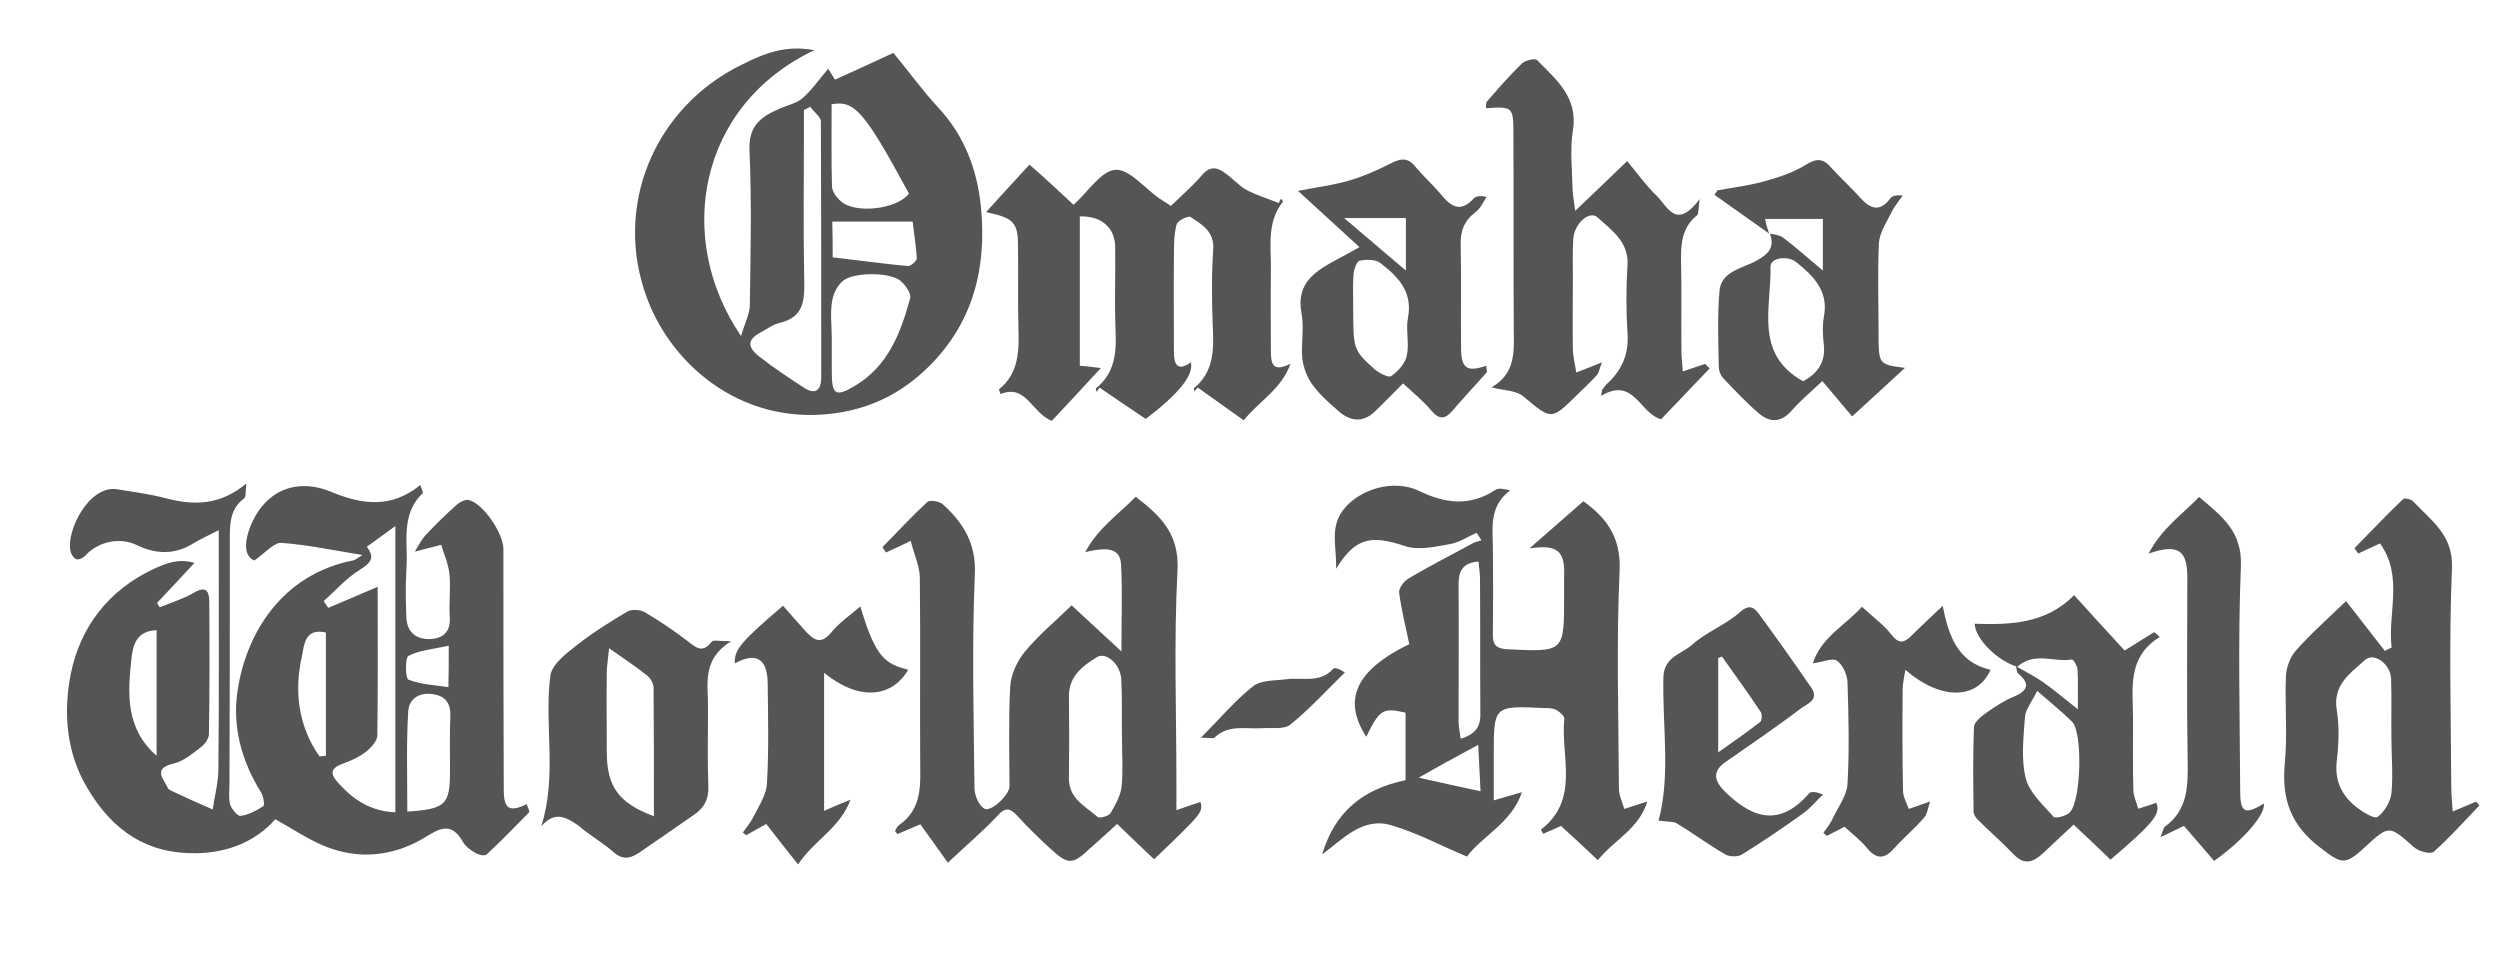 <?xml version="1.0" encoding="utf-8"?>
<!-- Generator: Adobe Illustrator 18.1.1, SVG Export Plug-In . SVG Version: 6.00 Build 0)  -->
<svg version="1.1" id="Layer_1" xmlns="http://www.w3.org/2000/svg" xmlns:xlink="http://www.w3.org/1999/xlink" x="0px" y="0px"
	 viewBox="0 2460 1400 540" enable-background="new 0 2460 1400 540" xml:space="preserve">
<g>
	<path fill="none" d="M-259.2,3131.1c0-246.4,0-492.6,0-739.1c661.6,0,1323.3,0,1984.9,0c0,246.4,0,492.6,0,739.1
		C1064.2,3131.1,402.3,3131.1-259.2,3131.1z M990.7,2590.8l-0.4-0.4c2.7,8-1.3,11.6-8,15.4c-7.6,4.2-19.2,5.7-20.3,16.9
		c-1.3,13.9-0.4,28.1-0.4,42.2c0,2.1,1.1,4.9,2.5,6.5c6.5,6.8,13.1,13.7,20.1,19.8c5.9,5.3,12,5.5,17.9-1.3
		c4.9-5.5,10.6-10.1,17.5-16.9c6.1,7.4,12.2,14.6,16.7,19.8c10.6-9.7,20.1-18.4,29.6-27.2c-14.6-1.9-14.6-1.9-14.8-19.4
		c0-16.9-0.6-33.8,0.2-50.7c0.2-5.7,4-11.2,6.8-16.5c1.7-3.6,4.4-6.5,6.5-9.9c-3.6-0.6-5.7,0.2-7,1.7c-5.9,7.8-11.2,5.7-16.7-0.4
		c-5.3-5.9-11.2-11.2-16.5-17.1c-4.4-4.9-8-5.1-13.9-1.5c-6.8,4.2-14.8,7-22.6,9.1c-8.9,2.5-17.9,3.6-27,5.3
		c-0.6,0.8-1.1,1.7-1.7,2.5C970.3,2576.4,980.5,2583.6,990.7,2590.8z M1129.7,2833.4l-0.2-0.2c0.4,1.3,0.2,3.2,1.1,4
		c7,5.9,5.3,9.7-2.5,13.1c-5.3,2.3-10.3,5.5-15.2,8.9c-3,2.1-7,5.3-7,8c-0.6,15.8-0.4,31.7-0.2,47.5c0,1.5,1.3,3.2,2.3,4.4
		c6.8,6.5,13.7,12.9,20.3,19.6c5.9,5.9,11,4,16.3-0.8c5.7-5.5,11.4-10.8,17.1-16c7.6,7.2,14.1,13.5,20.7,19.6
		c24.3-20.7,28.3-25.8,25.6-31.9c-3.4,1.1-6.8,2.3-10.1,3.4c-1.1-3.4-2.7-7-2.7-10.3c-0.4-13.3-0.2-26.6-0.2-40.1
		c0-16.7-3.8-34.4,15-45.8c-1.1-0.8-2.1-1.7-3.2-2.7c-4.9,3.2-9.9,6.1-16.5,10.3c-9.1-9.9-18.4-20.3-28.3-31
		c-16,16.3-35.9,16.7-55.7,16C1106.2,2818.2,1118.8,2830.2,1129.7,2833.4z M122.5,2756.9c0,5.7,0,9.5,0,13.3
		c0,40.1,0.2,80.2-0.2,120.4c0,7.6-2.1,15.2-3.2,22.8c-7.6-3.4-15.2-7-22.8-10.3c-0.8-0.4-2.1-1.1-2.3-1.7c-2.5-5.3-8.7-11,3.2-13.7
		c5.5-1.3,10.3-5.5,15.2-9.1c2.1-1.7,4.4-4.9,4.6-7.4c0.4-24.7,0.2-49.2,0.2-73.9c0-6.1-2.1-9.1-8.9-5.1c-5.7,3.4-12.5,5.5-18.8,8
		c-0.4-0.8-0.8-1.7-1.5-2.5c6.8-7.2,13.5-14.6,20.9-22.4c-8.7-2.5-15.4,0-22.8,3.4c-25.6,12-41.2,32.5-46.5,58.9
		c-4.4,21.7-2.5,44.6,9.9,64.8c13.9,22.8,32.9,36.1,60.8,35.5c17.9-0.4,32.7-6.8,43.9-19c9.9,5.5,18.8,11.6,28.5,15.4
		c18.4,7.4,37.2,5.5,53.8-4.4c9.5-5.5,16.3-10.3,23,2.1c1.5,2.5,4.2,4.4,7,5.9c1.7,1.1,5.1,1.7,5.9,0.8c8.2-7.6,16-15.4,23.9-23.7
		c0.6-0.6-0.6-3-1.3-4.6c-9.9,4.6-12.9,2.7-12.9-8c0-45,0-90.2-0.2-135.1c0-8.9-11.4-25.1-19.4-27.2c-1.9-0.4-5.1,1.1-6.8,2.7
		c-5.9,5.3-11.6,10.6-16.9,16.5c-2.5,2.7-4.4,6.5-6.5,9.7c4-1.1,8-2.1,14.8-3.8c1.5,4.9,4,10.6,4.6,16.5c0.8,8-0.2,16.3,0.2,24.3
		c0.6,8.2-4,11.6-11,12c-7.6,0.4-12.9-3.8-13.3-11.8c-0.4-9.1-0.6-18.4,0-27.5c0.8-14.6-3.8-30.4,9.1-42.4c0.4-0.4-0.6-2.5-1.3-4.6
		c-16.3,13.1-32.3,11.2-50,3.8c-21.1-8.7-38.9,0.6-46.2,22.2c-2.1,6.5-2.7,13.7,3.2,16.3c6.3-4.2,11-10.1,15.2-9.9
		c14.4,1.1,28.7,4,45.4,6.8c-3.4,1.9-4.2,2.7-5.1,3c-41,8-60.2,42-64.8,72.6c-3.2,20.3,2.1,39.7,13.1,57.4c1.3,2.1,2.3,7,1.3,7.6
		c-4,2.5-8.4,4.6-12.9,5.5c-1.7,0.2-5.1-3.8-5.7-6.3c-1.1-3.6-0.4-7.6-0.4-11.6c0-45.4,0.2-90.8,0.2-136.2c0-8.9-0.2-17.5,8-23.7
		c1.1-0.8,0.6-3.6,1.3-8.4c-14.8,12.5-29.4,12.5-44.8,8.4c-8.9-2.3-18.2-3.6-27.5-5.1c-15.8-2.5-28.9,23.7-26.2,34.8
		c0.4,1.7,1.9,4,3.4,4.4c1.3,0.4,3.8-0.8,4.9-2.1c7.2-7.8,19.2-10.6,29.1-5.7c11,5.5,21.3,5.5,31.7-1.3
		C112.4,2761.6,116.6,2759.9,122.5,2756.9z M456,2488.1c-16.5-3.2-28.5,2.1-40.1,7.8c-49,23.9-72.6,79.6-53.2,131.1
		c14.4,38.4,55.3,73.1,109.2,63.6c19.4-3.4,35.1-12.2,48.6-25.6c25.1-24.7,32.5-55.7,29.1-89.5c-2.1-20.9-9.3-39.9-24.1-55.7
		c-8.7-9.3-16-19.4-24.9-30.4c-9.1,4.2-21.1,9.7-32.7,15c-2.1-3.4-3.4-5.5-3.8-6.1c-5.1,5.9-9.1,12-14.4,16.5
		c-3.8,3.2-9.3,4.2-13.9,6.3c-9.9,4.4-16.5,9.7-15.8,23c1.3,28.7,0.6,57.6,0.2,86.4c0,5.1-2.7,10.1-4.9,17.5
		C377.6,2593.5,390.8,2519.2,456,2488.1z M856.5,2767.1c15-2.3,19.6,1.3,19.8,16c0,3.8,0,7.8,0,11.6c0,31.3,0,31-31.5,29.6
		c-6.3-0.2-8.7-2.3-8.4-8.7c0.4-16.3,0.2-32.3,0-48.6c0-11.4-1.9-23,9.7-31.7c-3.6-0.6-6.5-1.3-8.4-0.2c-14.1,9.3-28.1,7.6-42.4,0.6
		c-14.1-7-33.8-1.3-42.9,10.8c-7.6,9.9-3.6,20.3-3.8,32.7c11-17.7,19.6-19.2,38.6-12.7c7.4,2.5,16.9,0.2,25.1-1.1
		c5.3-0.8,9.9-4.2,15-6.3c0.8,1.5,1.7,2.7,2.7,4.2c-1.5,0.4-3,0.6-4.2,1.3c-12.5,6.5-24.7,13.1-37,20.3c-2.3,1.5-5.3,5.3-4.9,7.6
		c1.3,9.9,3.8,19.6,5.7,28.9c-30.2,14.6-37.4,31.3-24.1,51.9c7.2-15.2,9.3-16.5,22-13.5c0,12.5,0,24.9,0,37.8
		c-23.7,4.6-39.5,17.7-46.7,41.6c11.6-8.9,22.6-21.1,38.9-16.3c14.1,4.2,27.7,11.4,42.2,17.5c8.2-11.4,24.9-18.6,30.8-36.1
		c-6.3,1.9-10.3,3-15.8,4.6c0-9.9,0-17.7,0-25.3c0-27.7,0-27.7,27.9-26.4c2.5,0.2,5.1,0,7.2,1.1c1.9,0.8,4.4,3.4,4.4,4.9
		c-2.1,21.1,8.9,45.2-13.1,62.1c0,0,0.6,1.1,1.3,2.3c3.4-1.5,6.8-3,9.9-4.4c7,6.3,13.5,12.5,20.7,19.2c8.9-11.4,23-17.5,27.7-32.9
		c-5.9,1.9-9.3,3-12.9,4.2c-1.1-3.8-3-7.6-3-11.4c-0.2-40.8-1.5-81.7,0.4-122.3c0.8-19.8-8.9-30.2-20.3-38.6
		C876.5,2749.8,866.5,2758.4,856.5,2767.1z M510,2762.9c1.9,7.6,4.9,14.4,5.1,20.9c0.4,33.8,0.2,67.6,0.2,101.4
		c0,13.9,1.7,28.1-12,37.4c-0.8,0.6-1.3,2.1-2.1,3.2c0.4,0.6,0.8,1.3,1.3,1.7c3.4-1.5,7-3,12.9-5.5c4.4,6.1,9.7,13.5,15.4,21.5
		c11-10.3,20.1-17.7,27.7-26.2c4.9-5.3,7.4-4.2,11.4,0.2c5.9,6.3,12.2,12.5,18.6,18.4c9.9,8.9,12.2,8.7,21.7-0.2
		c5.3-4.9,10.3-9.5,15.4-13.9c7.8,7.4,14.4,13.7,20.7,19.8c27.2-26.2,27.2-26.2,26-32.1c-3.8,1.3-7.8,2.7-13.5,4.6c0-6.8,0-11,0-15
		c0-39.7-1.5-79.6,0.6-119.1c1.1-20.3-9.3-30.6-23.4-41.4c-9.5,9.7-20.9,17.3-28.3,31c13.9-3.4,19.6-1.7,20.1,7.2
		c0.8,15,0.2,30,0.2,48.4c-10.6-9.7-18.6-17.3-27.9-25.8c-8.9,8.7-18.6,16.7-26.4,26.2c-4.2,5.3-7.6,12.7-8,19.4
		c-1.1,18.6-0.4,37.2-0.4,56c0,4.9-10.6,14.6-14.1,12.2c-3.2-1.9-5.5-7.6-5.5-11.6c-0.4-39.7-1.5-79.6,0.2-119.1
		c0.8-17.7-6.3-29.1-17.9-39.7c-1.9-1.7-7.2-2.5-8.7-1.3c-8.7,8-16.9,16.9-25.1,25.3c0.6,1.1,1.3,1.9,1.9,3
		C499.5,2767.7,503,2766.2,510,2762.9z M601.2,2574.7c-8.2-7.6-16.3-15.2-24.9-23.4c-8,8.9-15.6,17.3-24.3,26.6
		c15.8,3.4,17.9,5.9,17.9,19.6c0,14.8-0.4,29.6,0.2,44.3c0.4,13.1,0.6,25.8-10.8,35.3c-0.2,0.2,0.4,1.3,0.8,2.7
		c14.4-5.9,17.5,10.6,28.7,15c8.7-9.3,17.3-18.6,27.5-29.6c-5.9-0.6-9.1-1.1-11.8-1.3c0-28.5,0-56,0-83.6c12-0.2,19.8,6.3,19.8,16.9
		c0.2,15.4-0.4,31,0.2,46.5c0.6,12.7-0.2,24.3-11,32.9c-0.2,0.2,0.2,1.3,0.4,1.9c0.6-0.8,1.1-1.5,1.7-2.3
		c8.7,5.9,17.1,11.6,25.8,17.5c18.6-13.9,27-24.5,25.3-31.7c-7.4,5.3-9.5,1.3-9.5-5.7c0-17.9-0.2-35.9,0-53.8c0-5.9,0-12,1.5-17.7
		c0.4-2.1,6.5-5.1,7.8-4.2c6.3,4.2,13.5,8,12.7,18.4c-1.1,14.8-0.8,29.6-0.2,44.3c0.6,12.7,0.2,24.5-10.6,33.2
		c-0.2,0.2,0.4,1.3,0.4,1.9c0.6-0.8,1.3-1.5,1.7-2.3c8.2,5.9,16.7,11.8,25.8,18.4c8.2-10.6,21.1-17.3,26.2-31.7
		c-10.1,5.1-11-0.2-11-7.4c0-14.8-0.2-29.6,0-44.3c0.2-13.3-2.7-27.2,6.8-39.1c0.2-0.2-0.6-1.1-1.1-1.7c-0.4,0.8-0.8,1.7-1.3,2.5
		c-6.1-2.3-12.5-4.2-18.2-7.4c-4-2.1-7.4-5.9-11.2-8.9c-4.6-3.4-8.9-4.9-13.5,0.6c-5.3,6.1-11.6,11.4-17.5,17.3
		c-2.1-1.5-4.6-2.7-6.8-4.4c-8.2-5.7-16.9-16.5-24.3-15.8C616.8,2555.7,609.5,2567.3,601.2,2574.7z M835.2,2676.9
		c7.4,1.9,13.7,1.9,17.5,4.9c15.6,13.1,15.4,13.5,29.8-0.8c3.8-3.8,7.8-7.4,11.4-11.4c1.1-1.3,1.3-3.2,2.7-7
		c-5.7,2.3-9.3,3.8-14.4,5.7c-0.6-4.6-1.9-9.1-1.9-13.3c-0.2-13.1,0-26,0-39.1c0-7.4-0.4-14.8,0.2-22.2c0.6-9.1,9.1-16.5,13.7-12.2
		c8,7.2,17.7,13.5,16.7,26.8c-0.8,12.7-0.8,25.3,0,38c0.8,11.4-2.7,20.3-10.8,27.7c-1.3,1.3-2.3,2.7-3.4,4c-0.2,1.1-0.4,2.3-0.6,3.4
		c18.4-11.2,21.5,9.5,33.6,13.1c9.1-9.5,18.2-19,27.2-28.5c-0.8-0.8-1.7-1.7-2.5-2.5c-3.8,1.3-7.6,2.5-12.5,4.2
		c-0.4-4.6-0.8-8.4-0.8-12.2c0-16.3,0.2-32.3-0.2-48.6c-0.2-10.1,0.2-19.6,8.9-26.6c0.8-0.6,0.4-3,1.5-9.1
		c-13.3,17.7-17.9,4-24.1-1.9c-6.1-5.7-11-12.9-16.5-19.4c-11,10.3-19,18.2-29.1,27.9c-0.6-5.9-1.5-9.5-1.5-13.1
		c-0.2-10.6-1.5-21.3,0.2-31.7c3.2-18.8-9.1-28.7-20.1-39.7c-1.1-1.1-6.5,0-8.4,1.9c-7,6.8-13.3,14.1-19.6,21.3
		c-0.6,0.8-0.4,2.5-0.6,3.8c15-1.1,15.4-0.6,15.4,14.4c0,36.5-0.2,73.1,0.2,109.6C848,2656.9,848.8,2669.3,835.2,2676.9z
		 M1313.8,2796.6c-11.6,11.2-20.9,19.4-28.9,28.5c-3.2,3.4-4.9,9.1-5.1,13.9c-0.6,16,1.1,32.5-0.6,48.4
		c-1.9,19.8,3.2,34.8,19.6,47.3c11.8,8.9,13.9,10.3,24.9,0.2c13.7-12.9,13.5-12.7,27.7-0.4c2.7,2.3,9.5,4.2,11.2,2.7
		c9.1-8,17.1-17.1,25.6-26c-0.6-0.6-1.3-1.5-1.9-2.1c-3.8,1.7-7.8,3.2-13.1,5.5c-0.4-5.9-0.8-10.3-0.8-14.8
		c0-40.3-1.3-80.9,0.4-121.2c0.8-18.8-11.6-26.8-21.7-37.6c-1.1-1.3-4.9-2.1-5.7-1.3c-9.3,8.9-18.2,18.2-27.2,27.5
		c0.6,1.1,1.5,1.9,2.1,3c3.8-1.7,7.4-3.4,12.2-5.7c13.3,18.4,4.2,38.9,6.5,58.3c-1.3,0.6-2.5,1.3-3.8,1.9
		C1328.3,2815.4,1321.2,2806.4,1313.8,2796.6z M761.3,2598.4c-5.7,3.2-9.3,5.3-12.9,7.2c-12,6.5-23.2,13.3-19.8,30.4
		c1.5,8-0.4,16.9,0.4,25.3c0.4,4.9,2.3,9.9,5.3,13.9c4,5.5,9.5,10.3,14.6,15c6.8,6.1,14.1,7.2,21.1,0.2c5.3-5.1,10.3-10.3,15.4-15.4
		c5.7,5.5,11.4,9.9,16,15.4c4.4,5.1,7.6,4.6,11.6,0c6.3-7.2,12.9-14.1,19.2-21.5c0.6-0.6,0-2.5-0.2-3.8c-11,3.8-14.1,1.5-14.1-10.3
		c0-19,0.2-38-0.2-57c-0.2-8,1.9-13.9,8.4-18.8c2.7-1.9,4.2-5.7,6.1-8.4c-3.8-0.8-6.1-0.6-7.2,0.8c-7.4,8.2-12.7,4.6-18.4-2.3
		c-4.4-5.5-9.9-10.3-14.6-15.8c-4.4-5.1-8.4-4-13.9-1.3c-7.4,3.8-15.2,7.2-23.2,9.5c-8.7,2.5-17.7,3.6-28.3,5.7
		C738.8,2577.9,749.3,2587.4,761.3,2598.4z M303.1,2922.7c7.4-8.4,13.5-5.5,20.3,0c6.3,5.3,13.5,9.3,19.6,14.8
		c5.7,5.1,10.3,3.2,15.6-0.4c9.7-7,19.6-13.5,29.4-20.3c5.5-3.8,8.4-8.2,8.2-15.6c-0.6-15-0.2-30.2-0.2-45.4
		c0-12.7-3.2-26,12.9-36.3c-6.3,0-9.9-0.8-10.8,0.2c-5.1,6.8-8.9,3.2-13.7-0.4c-7.6-5.9-15.4-11.2-23.7-16c-2.5-1.5-7.4-1.9-9.9-0.4
		c-9.7,5.7-19.4,11.6-28.3,18.8c-5.9,4.6-13.9,10.8-14.8,17.1C304.6,2865.9,312.2,2894.2,303.1,2922.7z M928.8,2919.5
		c4,0.6,7.6,0.4,9.9,1.7c9.3,5.7,18.2,12.2,27.7,17.7c2.3,1.5,7,1.5,9.3,0c11.6-7.2,22.8-15,34-22.8c4.2-3,7.6-7.2,11.4-10.8
		c-3.4-1.5-6.5-2.1-7.8-0.6c-15.8,17.9-30.6,14.8-46.5-0.4c-6.8-6.5-7.8-11.8-0.4-17.1c14.1-10.1,28.7-20.1,42.7-30.4
		c3.4-2.5,9.9-4.9,5.5-11.2c-9.5-13.7-19.2-27.7-29.1-41c-2.3-3.2-5.1-6.5-10.8-1.5c-8.2,7.2-19,11.2-27,18.4
		c-5.7,5.3-15.8,6.5-16,18.4C931,2866.7,935.5,2894.2,928.8,2919.5z M1267.8,2910c-11,6.3-13.5,5.1-13.5-8.2
		c0-41.6-1.3-83,0.4-124.6c0.8-19.8-10.8-28.5-23.4-39.1c-9.9,9.9-20.9,17.5-28.3,31.7c16.5-5.7,21.7-1.9,21.7,13.3
		c0,34.4-0.4,69,0.2,103.5c0.2,13.9-0.2,26.8-12.7,36.1c-0.8,0.6-0.8,2.1-2.5,5.9c5.9-2.7,9.3-4.4,13.1-6.3
		c5.7,6.5,11.4,13.3,16.9,19.6C1256.9,2930.3,1268.6,2916.4,1267.8,2910z M429.1,2921.4c5.7,7.4,11.4,14.6,17.7,22.6
		c9.3-13.9,23.4-20.3,29.4-36.3c-6.8,3-10.6,4.6-14.8,6.3c0-26.6,0-51.3,0-77.3c19.2,15.6,37.6,14.4,47.1-1.7
		c-12.5-3.6-18.2-5.9-26.8-35.5c-5.9,5.3-12,9.3-16.5,14.8c-5.3,6.5-9.1,4.6-13.5-0.2c-4.6-4.9-8.9-10.1-13.3-15
		c-23.9,20.3-27.5,24.7-27,32.3c11.8-6.3,18.2-2.7,18.4,11c0.2,18.6,0.6,37.4-0.4,56c-0.4,6.3-4.6,12.5-7.4,18.6
		c-1.5,3.2-4,6.1-6.1,9.1c0.6,0.4,1.3,1.1,1.9,1.5C420.8,2926.1,423.8,2924.4,429.1,2921.4z M1114.7,2835.1
		c-18.4-4.2-23.2-19-26.4-36.1c-6.5,6.1-12,11.2-17.3,16.5c-4,4-7,5.3-11.4-0.4s-10.8-10.1-16.5-15.6c-9.5,10.6-23,17.1-27.5,31.7
		c5.9-0.8,11.2-3.2,13.5-1.5c3.2,2.5,5.7,7.8,5.9,12c0.6,19,1.1,38,0,57c-0.4,6.5-5.1,12.9-8.2,19.2c-1.5,3-3.6,5.5-5.3,8.2
		c0.6,0.6,1.3,1.1,1.9,1.7c3.4-1.7,6.5-3.4,9.9-5.1c4.4,4.2,8.9,7.8,12.7,12c5.1,6.1,9.5,6.3,14.8,0.4c5.5-5.9,11.6-11.4,17.1-17.5
		c1.9-2.1,2.1-5.5,3.4-9.1c-5.5,1.9-8.9,3.2-12,4.2c-1.1-3.4-3.2-6.8-3.2-10.1c-0.4-19-0.2-38-0.2-57c0-3.4,0.8-6.8,1.5-10.8
		C1086.6,2852.2,1107.4,2852,1114.7,2835.1z M672.5,2873.1c4.2,0,6.8,0.6,7.4-0.2c7.8-7.8,17.5-4.6,26.6-5.3
		c5.5-0.4,12.5,0.8,16-2.1c10.8-8.9,20.5-19.2,30.4-29.1c-3.2-2.1-5.7-3-6.5-2.1c-7.4,8.7-17.3,4.9-26.4,5.9
		c-6.3,0.8-14.1,0.4-18.6,4C691.7,2852.2,683.5,2862.1,672.5,2873.1z"/>
	<path fill="#555555" d="M122.5,2756.9c-5.9,3-10.1,4.9-13.9,7.2c-10.3,6.5-20.7,6.5-31.7,1.3c-9.7-4.9-22-2.1-29.1,5.7
		c-1.1,1.3-3.6,2.5-4.9,2.1c-1.5-0.4-3-2.7-3.4-4.4c-2.7-11.2,10.3-37.4,26.2-34.8c9.1,1.5,18.4,2.7,27.5,5.1c15.4,4,30,4,44.8-8.4
		c-0.6,4.9-0.2,7.6-1.3,8.4c-8.2,6.1-8,14.8-8,23.7c0,45.4,0,90.8-0.2,136.2c0,3.8-0.6,8,0.4,11.6c0.8,2.5,4.2,6.5,5.7,6.3
		c4.6-0.6,9.1-3,12.9-5.5c0.8-0.6,0-5.5-1.3-7.6c-11-17.7-16.3-37.2-13.1-57.4c4.6-30.6,23.9-64.6,64.8-72.6c0.8-0.2,1.7-0.8,5.1-3
		c-16.7-2.7-30.8-5.7-45.4-6.8c-4.2-0.2-8.9,5.5-15.2,9.9c-5.7-2.5-5.3-9.7-3.2-16.3c7.2-21.5,25.1-30.8,46.2-22.2
		c17.7,7.4,33.8,9.3,50-3.8c0.6,2.1,1.7,4.2,1.3,4.6c-12.7,12.2-8,28.1-9.1,42.4c-0.6,9.1-0.4,18.4,0,27.5c0.4,8,5.5,12,13.3,11.8
		c7-0.4,11.4-3.8,11-12c-0.6-8,0.6-16.3-0.2-24.3c-0.6-5.9-3.2-11.6-4.6-16.5c-6.5,1.7-10.6,2.7-14.8,3.8c2.1-3.4,3.8-7,6.5-9.7
		c5.3-5.7,11-11.2,16.9-16.5c1.7-1.5,4.9-3.2,6.8-2.7c8,1.9,19.2,18.4,19.4,27.2c0,45,0,90.2,0.2,135.1c0,10.8,3.2,12.7,12.9,8
		c0.4,1.7,1.7,4,1.3,4.6c-7.8,8-15.6,16-23.9,23.7c-1.1,0.8-4.2,0.2-5.9-0.8c-2.5-1.5-5.5-3.4-7-5.9c-7-12.5-13.5-7.8-23-2.1
		c-16.7,9.7-35.5,11.6-53.8,4.4c-9.7-3.8-18.6-9.9-28.5-15.4c-11,12.2-25.8,18.6-43.9,19c-27.9,0.6-46.9-12.5-60.8-35.5
		c-12.5-20.3-14.1-43.1-9.9-64.8c5.3-26.2,20.9-46.9,46.5-58.9c7.4-3.4,14.1-5.9,22.8-3.4c-7.4,8-14.1,15.2-20.9,22.4
		c0.4,0.8,0.8,1.7,1.5,2.5c6.3-2.7,12.9-4.6,18.8-8c7-4.2,8.9-1.3,8.9,5.1c0.2,24.7,0.2,49.2-0.2,73.9c0,2.5-2.3,5.7-4.6,7.4
		c-4.6,3.6-9.7,7.8-15.2,9.1c-11.8,2.7-5.7,8.4-3.2,13.7c0.4,0.8,1.5,1.3,2.3,1.7c7.6,3.6,15.2,7,22.8,10.3
		c1.1-7.6,3.2-15.2,3.2-22.8c0.4-40.1,0.2-80.2,0.2-120.4C122.5,2766.2,122.5,2762.6,122.5,2756.9z M221.4,2914.9
		c0-53.4,0-106.2,0-160.3c-6.1,4.4-10.8,7.8-16,11.6c4.6,5.9,2.5,8.9-3.6,12.7c-7.6,4.6-13.7,11.6-20.5,17.7
		c0.8,1.3,1.7,2.5,2.5,3.8c8.9-3.8,17.7-7.4,27.7-11.8c0,29.1,0.2,56.2-0.2,83.2c0,3-3.2,6.5-5.7,8.7c-4,3.2-8.9,5.5-13.7,7.2
		c-8.4,3-6.1,6.8-1.9,11.4C198.1,2907.9,207.6,2914.3,221.4,2914.9z M228.1,2914.5c21.7-1.5,23.9-3.8,23.9-23.2
		c0-10.1-0.2-20.3,0.2-30.6c0.2-7.4-3.2-11-9.9-12c-7.6-1.1-13.3,2.7-13.7,9.7C227.5,2876.7,228.1,2895.3,228.1,2914.5z
		 M87.7,2812.9c-11.8,0.4-13.3,9.1-14.1,16c-2.1,19.4-3.4,39.1,14.1,54.3C87.7,2860,87.7,2837,87.7,2812.9z M178.9,2883.6
		c1.3-0.2,2.5-0.2,3.6-0.4c0-23,0-46,0-69c-12-2.7-12.2,7.4-13.3,12.7C164.6,2846.9,166.9,2866.3,178.9,2883.6z M251.3,2821.6
		c-8.7,1.9-16.3,2.5-22.6,5.7c-1.9,1.1-1.7,12.7,0,13.3c6.8,2.7,14.4,3,22.4,4.2C251.3,2836.8,251.3,2830.4,251.3,2821.6z"/>
	<path fill="#555555" d="M456,2488.1c-65.2,31-78.3,105.4-41,160.1c2.1-7.4,4.9-12.5,4.9-17.5c0.4-28.7,1.1-57.6-0.2-86.4
		c-0.6-13.3,5.9-18.6,15.8-23c4.6-2.1,10.1-3.2,13.9-6.3c5.3-4.6,9.3-10.6,14.4-16.5c0.4,0.6,1.7,2.7,3.8,6.1
		c11.8-5.3,23.7-10.8,32.7-15c8.9,10.8,16.3,21.1,24.9,30.4c14.8,15.8,22,34.8,24.1,55.7c3.4,34-4.2,64.8-29.1,89.5
		c-13.5,13.3-28.9,22-48.6,25.6c-53.8,9.5-94.8-25.1-109.2-63.6c-19.4-51.7,4.2-107.3,53.2-131.1
		C427.5,2490.2,439.5,2485,456,2488.1z M453.8,2519.8c-1.3,0.6-2.3,1.3-3.6,1.7c0,3.8,0,7.6,0,11.4c0,28.5-0.4,57,0.2,85.3
		c0.2,11.2-1.1,19.6-13.7,22.6c-3.6,0.8-6.8,3.2-9.9,4.9c-8,4-8.9,8.2-1.7,13.9c8,6.3,16.7,12,25.1,17.5c6.5,4.2,9.7,1.5,9.7-5.9
		c0-47.7,0-95.7-0.2-143.4C459.5,2525.3,455.8,2522.8,453.8,2519.8z M465.8,2649.5c0,6.3,0,12.7,0,19c0,12.7,2.3,13.9,12.9,7.6
		c18.6-11,25.8-29.8,31-49.2c0.6-2.7-2.7-7.4-5.5-9.7c-5.9-4.9-26.6-4.9-32.3,0.2c-3,2.5-5.3,7.2-5.9,11.2
		C464.8,2635.3,465.8,2642.3,465.8,2649.5z M509,2568.4c-24.9-46-30.4-52.4-43.3-50c0,15.2-0.2,30.6,0.2,45.8c0,3,2.5,6.3,4.9,8.4
		C478.6,2580,502.5,2577.2,509,2568.4z M466.3,2604.1c14.6,1.7,28.3,3.6,42,4.9c1.7,0.2,5.3-3,5.1-4.4c-0.4-7.4-1.7-14.6-2.3-20.5
		c-16.5,0-30.4,0-45,0C466.3,2592,466.3,2599.2,466.3,2604.1z"/>
	<path fill="#555555" d="M856.5,2767.1c9.9-8.7,19.8-17.3,30.2-26.4c11.6,8.4,21.1,18.8,20.3,38.6c-1.9,40.8-0.6,81.5-0.4,122.3
		c0,3.8,1.9,7.6,3,11.4c3.6-1.1,7-2.3,12.9-4.2c-4.6,15.4-18.6,21.5-27.7,32.9c-7.2-6.8-13.7-12.9-20.7-19.2c-3.2,1.5-6.5,3-9.9,4.4
		c-0.6-1.1-1.3-2.1-1.3-2.3c22-16.9,11-41,13.1-62.1c0.2-1.5-2.5-3.8-4.4-4.9c-2.1-1.1-4.9-1.1-7.2-1.1
		c-27.9-1.3-27.9-1.3-27.9,26.4c0,7.6,0,15.4,0,25.3c5.5-1.7,9.7-2.7,15.8-4.6c-5.9,17.5-22.6,24.7-30.8,36.1
		c-14.6-6.1-27.9-13.3-42.2-17.5c-16-4.9-27,7.4-38.9,16.3c7-23.9,23-36.7,46.7-41.6c0-12.9,0-25.3,0-37.8c-12.7-3-14.6-1.7-22,13.5
		c-13.3-20.7-6.1-37.2,24.1-51.9c-1.9-9.1-4.4-19-5.7-28.9c-0.2-2.3,2.5-6.1,4.9-7.6c12-7.2,24.5-13.5,37-20.3
		c1.3-0.6,2.7-0.8,4.2-1.3c-0.8-1.5-1.7-2.7-2.7-4.2c-5.1,2.1-9.7,5.5-15,6.3c-8.2,1.5-17.7,3.6-25.1,1.1
		c-19-6.3-27.7-4.9-38.6,12.7c0.4-12.5-3.6-22.6,3.8-32.7c9.3-12.2,28.7-17.7,42.9-10.8c14.4,7,28.3,8.7,42.4-0.6
		c1.9-1.3,4.9-0.6,8.4,0.2c-11.6,8.7-9.9,20.3-9.7,31.7c0.2,16.3,0.2,32.3,0,48.6c-0.2,6.5,2.1,8.4,8.4,8.7
		c31.5,1.5,31.5,1.7,31.5-29.6c0-3.8,0-7.8,0-11.6C876.5,2768.3,871.8,2764.8,856.5,2767.1z M818,2873.7c8-2.5,11.2-6.5,11-14.1
		c-0.2-25.3,0-50.7-0.2-75.8c0-3-0.6-5.9-0.8-9.3c-9.1,0.6-11.2,5.5-11.2,12.7c0.2,25.6,0,51.3,0,76.9
		C816.8,2867,817.5,2869.9,818,2873.7z M794.5,2895.5c13.1,3,23,5.1,34.6,7.6c-0.4-8.9-0.8-16.7-1.3-26
		C815.8,2883.6,806.3,2888.7,794.5,2895.5z"/>
	<path fill="#555555" d="M510,2762.9c-7,3.4-10.3,4.9-13.9,6.5c-0.6-1.1-1.3-1.9-1.9-3c8.2-8.4,16.5-17.3,25.1-25.3
		c1.5-1.3,6.8-0.4,8.7,1.3c11.6,10.6,18.8,22,17.9,39.7c-1.7,39.7-0.6,79.4-0.2,119.1c0,4,2.3,9.7,5.5,11.6
		c3.6,2.3,13.9-7.6,14.1-12.2c0-18.6-0.6-37.4,0.4-56c0.4-6.8,3.8-14.1,8-19.4c7.8-9.5,17.5-17.5,26.4-26.2
		c9.1,8.4,17.3,16,27.9,25.8c0-18.6,0.6-33.6-0.2-48.4c-0.4-8.7-6.1-10.6-20.1-7.2c7.4-13.7,18.8-21.3,28.3-31
		c14.4,11,24.5,21.1,23.4,41.4c-2.1,39.7-0.6,79.4-0.6,119.1c0,4.2,0,8.4,0,15c5.5-1.9,9.5-3.4,13.5-4.6c1.3,5.9,1.3,5.9-26,32.1
		c-6.5-6.1-13.1-12.5-20.7-19.8c-4.9,4.4-10.1,9.3-15.4,13.9c-9.5,8.9-12,9.1-21.7,0.2c-6.5-5.9-12.7-12-18.6-18.4
		c-4-4.4-6.8-5.5-11.4-0.2c-7.8,8.4-16.7,15.8-27.7,26.2c-5.7-8-11-15.4-15.4-21.5c-5.9,2.5-9.3,4-12.9,5.5
		c-0.4-0.6-0.8-1.3-1.3-1.7c0.6-1.1,1.1-2.5,2.1-3.2c13.7-9.5,12-23.4,12-37.4c-0.2-33.8,0.2-67.6-0.2-101.4
		C515,2777.2,512,2770.7,510,2762.9z M628.3,2873.1C628.2,2873.1,628.2,2873.1,628.3,2873.1c-0.2-11,0.2-21.7-0.4-32.7
		c-0.4-8.4-8.4-15.4-13.5-12.5c-8.2,5.1-16,10.8-15.8,22.4c0.2,15.2,0.2,30.2,0,45.4c-0.2,11.4,9.1,15.8,16,21.7
		c1.1,1.1,6.1-0.4,7.2-1.9c2.7-4.6,5.7-9.7,6.3-15C629,2891.5,628.3,2882.4,628.3,2873.1z"/>
	<path fill="#555555" d="M601.2,2574.7c8.2-7.4,15.4-19,23.4-19.6c7.6-0.6,16.3,10.1,24.3,15.8c2.3,1.5,4.6,3,6.8,4.4
		c6.1-5.9,12.2-11.2,17.5-17.3c4.6-5.5,8.9-4.2,13.5-0.6c3.8,2.7,7,6.5,11.2,8.9c5.7,3,12,4.9,18.2,7.4c0.4-0.8,0.8-1.7,1.3-2.5
		c0.4,0.6,1.1,1.5,1.1,1.7c-9.5,11.8-6.5,25.8-6.8,39.1c-0.2,14.8,0,29.6,0,44.3c0,7.2,0.8,12.5,11,7.4
		c-5.1,14.4-17.9,21.1-26.2,31.7c-9.1-6.5-17.5-12.5-25.8-18.4c-0.6,0.8-1.3,1.5-1.7,2.3c-0.2-0.6-0.6-1.7-0.4-1.9
		c10.8-8.9,11.2-20.7,10.6-33.2c-0.6-14.8-0.8-29.6,0.2-44.3c0.8-10.3-6.3-14.1-12.7-18.4c-1.3-0.8-7.4,2.1-7.8,4.2
		c-1.5,5.7-1.5,11.8-1.5,17.7c-0.2,17.9,0,35.9,0,53.8c0,7,2.1,11,9.5,5.7c1.7,7.2-6.8,17.7-25.3,31.7c-8.7-5.9-17.3-11.6-25.8-17.5
		c-0.6,0.8-1.1,1.5-1.7,2.3c-0.2-0.6-0.6-1.7-0.4-1.9c10.8-8.7,11.6-20.3,11-32.9c-0.6-15.4,0-31-0.2-46.5
		c-0.2-10.6-7.8-17.3-19.8-16.9c0,27.7,0,55.1,0,83.6c2.7,0.2,5.9,0.6,11.8,1.3c-10.1,11-18.8,20.3-27.5,29.6
		c-11.2-4.4-14.4-20.9-28.7-15c-0.4-1.5-1.1-2.5-0.8-2.7c11.4-9.3,11.2-22.2,10.8-35.3c-0.4-14.8,0-29.6-0.2-44.3
		c0-13.7-2.1-16.3-17.9-19.6c8.7-9.5,16-17.7,24.3-26.6C585,2559.5,593,2567.1,601.2,2574.7z"/>
	<path fill="#555555" d="M835.2,2676.9c13.5-7.6,12.7-19.8,12.5-32.3c-0.2-36.5,0-73.1-0.2-109.6c0-15.2-0.4-15.4-15.4-14.4
		c0.2-1.5,0-3,0.6-3.8c6.3-7.2,12.7-14.6,19.6-21.3c1.9-1.7,7.2-3,8.4-1.9c10.8,11,23.2,20.9,20.1,39.7c-1.7,10.3-0.4,21.1-0.2,31.7
		c0,3.6,0.8,7.2,1.5,13.1c9.9-9.5,18.2-17.3,29.1-27.9c5.5,6.5,10.3,13.5,16.5,19.4c6.1,5.9,10.8,19.6,24.1,1.9
		c-0.8,6.3-0.6,8.4-1.5,9.1c-8.7,7-9.1,16.5-8.9,26.6c0.4,16.3,0,32.3,0.2,48.6c0,3.8,0.4,7.4,0.8,12.2c4.9-1.7,8.7-3,12.5-4.2
		c0.8,0.8,1.7,1.7,2.5,2.5c-9.1,9.5-18.2,19-27.2,28.5c-12.2-3.4-15.2-24.1-33.6-13.1c0.2-1.1,0.4-2.3,0.6-3.4c1.1-1.5,2.1-3,3.4-4
		c8-7.6,11.6-16.5,10.8-27.7c-0.8-12.7-0.8-25.3,0-38c0.8-13.3-8.9-19.6-16.7-26.8c-4.6-4.2-13.1,3.2-13.7,12.2
		c-0.4,7.4-0.2,14.8-0.2,22.2c0,13.1-0.2,26,0,39.1c0,4.4,1.3,8.7,1.9,13.3c5.1-1.9,8.7-3.4,14.4-5.7c-1.5,3.8-1.7,5.7-2.7,7
		c-3.6,4-7.6,7.6-11.4,11.4c-14.4,14.1-14.1,13.9-29.8,0.8C849.2,2678.6,842.7,2678.8,835.2,2676.9z"/>
	<path fill="#555555" d="M1313.8,2796.6c7.6,9.7,14.6,18.8,21.7,27.9c1.3-0.6,2.5-1.3,3.8-1.9c-2.3-19.2,6.8-39.7-6.5-58.3
		c-4.9,2.3-8.7,4-12.2,5.7c-0.6-1.1-1.5-1.9-2.1-3c9.1-9.3,17.9-18.6,27.2-27.5c0.8-0.8,4.6,0,5.7,1.3
		c10.1,10.8,22.6,18.8,21.7,37.6c-1.7,40.3-0.6,80.9-0.4,121.2c0,4.4,0.4,8.9,0.8,14.8c5.5-2.3,9.3-3.8,13.1-5.5
		c0.6,0.6,1.3,1.5,1.9,2.1c-8.4,8.7-16.5,17.9-25.6,26c-1.7,1.5-8.7-0.2-11.2-2.7c-13.9-12.2-13.7-12.5-27.7,0.4
		c-11,10.3-13.1,8.9-24.9-0.2c-16.5-12.5-21.5-27.5-19.6-47.3c1.5-16,0-32.3,0.6-48.4c0.2-4.6,2.1-10.3,5.1-13.9
		C1292.8,2816.1,1301.9,2808,1313.8,2796.6z M1339.2,2873.5L1339.2,2873.5c-0.2-11.2,0.2-22.4-0.2-33.6c-0.4-8.2-9.7-14.8-14.6-10.3
		c-8.2,7.4-18.2,13.9-15.8,28.1c1.5,9.3,1.1,19,0,28.3c-1.3,11.2,2.7,19.4,11,26c3.4,2.7,10.1,6.8,11.8,5.5
		c3.8-2.7,7.2-8.4,7.8-13.3C1340.2,2893.8,1339.2,2883.6,1339.2,2873.5z"/>
	<path fill="#555555" d="M1129.7,2833.4c-10.8-3.2-23.4-15.2-23.9-24.1c19.8,0.6,39.7,0.2,55.7-16c9.9,11,19.2,21.1,28.3,31
		c6.8-4.2,11.6-7.2,16.5-10.3c1.1,0.8,2.1,1.7,3.2,2.7c-18.6,11.4-15,29.1-15,45.8c0,13.3-0.2,26.8,0.2,40.1c0,3.4,1.9,7,2.7,10.3
		c3.4-1.1,6.8-2.1,10.1-3.4c2.7,6.1-1.3,11.2-25.6,31.9c-6.5-6.3-13.1-12.5-20.7-19.6c-5.7,5.3-11.4,10.6-17.1,16
		c-5.3,4.9-10.3,7-16.3,0.8c-6.5-6.8-13.5-12.9-20.3-19.6c-1.1-1.1-2.3-3-2.3-4.4c-0.2-15.8-0.4-31.7,0.2-47.5c0.2-2.7,4-5.9,7-8
		c4.9-3.4,9.9-6.8,15.2-8.9c8-3.4,9.5-7.2,2.5-13.1c-0.8-0.8-0.8-2.5-1.1-4c5.1,3,10.6,5.7,15.4,9.1c5.7,4,11.2,8.7,19.2,15
		c0-9.9,0.2-16.3-0.2-22.4c-0.2-1.9-2.3-5.7-3.2-5.5C1150.6,2831.1,1139.2,2824.7,1129.7,2833.4z M1140.8,2846.9
		c-2.7,5.7-6.3,9.9-6.8,14.4c-0.8,11.4-2.3,23.7,0.4,34.4c1.9,8,9.7,15,15.6,21.7c1.1,1.1,6.8-0.4,8.9-2.3
		c6.5-5.7,7.6-44.8,1.5-50.9C1154.9,2858.7,1148.8,2853.9,1140.8,2846.9z"/>
	<path fill="#555555" d="M990.7,2590.8c-10.1-7.2-20.5-14.6-30.6-21.7c0.6-0.8,1.1-1.7,1.7-2.5c9.1-1.7,18.2-2.7,27-5.3
		c7.8-2.1,15.8-4.9,22.6-9.1c5.9-3.6,9.5-3.6,13.9,1.5c5.3,5.9,11.2,11.2,16.5,17.1c5.5,6.1,10.8,8.2,16.7,0.4
		c1.1-1.5,3.2-2.1,7-1.7c-2.3,3.4-4.9,6.3-6.5,9.9c-2.7,5.3-6.3,10.8-6.8,16.5c-0.8,16.9-0.2,33.8-0.2,50.7c0,17.5,0,17.5,14.8,19.4
		c-9.7,8.9-19,17.5-29.6,27.2c-4.4-5.3-10.6-12.5-16.7-19.8c-7,6.5-12.7,11.4-17.5,16.9c-5.9,6.5-12,6.3-17.9,1.3
		c-7.2-6.1-13.7-13.1-20.1-19.8c-1.5-1.7-2.5-4.2-2.5-6.5c-0.2-14.1-0.8-28.3,0.4-42.2c0.8-11.2,12.7-12.7,20.3-16.9
		c7-3.8,10.8-7.4,8-15.4c2.5,0.6,5.5,0.8,7.4,2.3c7.2,5.5,13.9,11.4,22.2,18.4c0-11.4,0-20.9,0-28.9c-11.6,0-22.2,0-32.3,0
		C988.8,2585.3,989.8,2588,990.7,2590.8z M1009.7,2673.5c7.6-4,12.9-10.3,11.6-20.9c-0.6-4.9-0.8-9.9,0-14.8c3-14.6-5.5-23-15.4-31
		c-5.1-4-14.6-2.3-14.4,2.5C992,2632.4,982.2,2658.1,1009.7,2673.5z"/>
	<path fill="#555555" d="M761.3,2598.4c-12-11-22.6-20.7-34.4-31.5c10.8-2.1,19.6-3.2,28.3-5.7c8-2.3,15.8-5.7,23.2-9.5
		c5.3-2.7,9.5-4,13.9,1.3c4.6,5.5,9.9,10.3,14.6,15.8c5.5,6.8,11,10.6,18.4,2.3c1.3-1.3,3.6-1.7,7.2-0.8c-2.1,3-3.4,6.5-6.1,8.4
		c-6.5,4.9-8.7,10.8-8.4,18.8c0.4,19,0,38,0.2,57c0,11.8,3.2,14.1,14.1,10.3c0,1.5,0.6,3.2,0.2,3.8c-6.3,7.2-12.9,14.1-19.2,21.5
		c-4,4.6-7.2,5.1-11.6,0c-4.6-5.5-10.1-9.9-16-15.4c-5.1,5.1-10.1,10.3-15.4,15.4c-7,7-14.4,5.9-21.1-0.2c-5.3-4.6-10.6-9.3-14.6-15
		c-2.7-3.8-4.6-9.1-5.3-13.9c-0.8-8.4,1.1-17.1-0.4-25.3c-3.4-17.3,7.8-23.9,19.8-30.4C752,2603.6,755.7,2601.5,761.3,2598.4z
		 M757.8,2631.5c0,24.3,0,24.5,12,35.3c2.5,2.1,7.8,4.9,9.3,3.8c3.8-2.7,7.8-7,8.7-11.4c1.5-6.8-0.6-14.1,0.6-20.9
		c3-14.8-5.5-23.4-15.4-31c-2.7-2.1-7.8-2.1-11.6-1.3c-1.7,0.4-3.2,4.9-3.4,7.6C757.5,2619.5,757.8,2625.6,757.8,2631.5z
		 M752.7,2582.1c11.8,10.1,22.4,19,34.6,29.4c0-11.6,0-21.1,0-29.4C776,2582.1,765.2,2582.1,752.7,2582.1z"/>
	<path fill="#555555" d="M303.1,2922.7c9.1-28.5,1.5-56.8,5.1-84.3c0.8-6.3,8.9-12.5,14.8-17.1c8.9-7,18.6-13.1,28.3-18.8
		c2.5-1.5,7.4-1.1,9.9,0.4c8.2,4.9,16,10.1,23.7,16c4.9,3.8,8.4,7.2,13.7,0.4c0.8-1.1,4.4-0.2,10.8-0.2
		c-16.3,10.1-12.9,23.7-12.9,36.3c0,15.2-0.4,30.2,0.2,45.4c0.2,7.2-2.7,11.8-8.2,15.6c-9.9,6.8-19.6,13.5-29.4,20.3
		c-5.3,3.8-9.9,5.5-15.6,0.4c-6.1-5.3-13.5-9.5-19.6-14.8C316.6,2917.2,310.5,2914.3,303.1,2922.7z M341.1,2823
		c-0.6,6.3-1.3,9.9-1.3,13.7c-0.2,14.8,0,29.6,0,44.3c0,19.4,6.5,28.7,26.4,36.1c0-24.3,0-48.1-0.2-72c0-2.3-1.7-5.3-3.6-6.8
		C356.3,2833.4,349.8,2829.2,341.1,2823z"/>
	<path fill="#555555" d="M928.8,2919.5c6.8-25.3,2.1-52.8,2.7-80c0.2-11.8,10.1-13.1,16-18.4c8-7.2,19-11.2,27-18.4
		c5.7-5.1,8.4-1.7,10.8,1.5c9.9,13.5,19.6,27.2,29.1,41c4.4,6.5-2.1,8.9-5.5,11.2c-13.9,10.6-28.3,20.3-42.7,30.4
		c-7.6,5.3-6.3,10.8,0.4,17.1c15.8,15.2,30.6,18.6,46.5,0.4c1.1-1.3,4.2-0.8,7.8,0.6c-3.8,3.6-7.2,7.8-11.4,10.8
		c-11.2,8-22.4,15.6-34,22.8c-2.3,1.5-7,1.3-9.3,0c-9.5-5.5-18.2-12-27.7-17.7C936.5,2920,932.8,2920.2,928.8,2919.5z M962.2,2881.3
		c8.9-6.3,16.3-11.4,23.4-16.9c1.1-0.8,1.3-4.4,0.4-5.7c-7-10.6-14.4-20.7-21.7-31c-0.6,0.2-1.5,0.6-2.1,0.8
		C962.2,2845.2,962.2,2861.7,962.2,2881.3z"/>
	<path fill="#555555" d="M1267.8,2910c0.8,6.1-11,20.1-27.9,32.1c-5.5-6.3-11.2-13.1-16.9-19.6c-3.8,1.9-7.2,3.4-13.1,6.3
		c1.5-3.8,1.7-5.5,2.5-5.9c12.5-9.1,12.9-22,12.7-36.1c-0.6-34.4-0.2-69-0.2-103.5c0-15.2-5.1-19-21.7-13.3
		c7.4-14.1,18.6-21.7,28.3-31.7c12.7,10.8,24.3,19.2,23.4,39.1c-1.7,41.4-0.6,83-0.4,124.6C1254.4,2915.1,1256.8,2916.6,1267.8,2910
		z"/>
	<path fill="#555555" d="M429.1,2921.4c-5.3,3-8.2,4.6-11.2,6.3c-0.6-0.4-1.3-1.1-1.9-1.5c2.1-3,4.4-5.7,6.1-9.1
		c3-6.1,7.2-12.2,7.4-18.6c1.1-18.6,0.6-37.4,0.4-56c-0.2-13.7-6.5-17.5-18.4-11c-0.4-7.6,3.2-12,27-32.3c4.4,5.1,8.9,10.1,13.3,15
		c4.4,4.6,8.2,6.5,13.5,0.2c4.4-5.5,10.3-9.5,16.5-14.8c8.7,29.6,14.4,32.1,26.8,35.5c-9.5,16-27.9,17.3-47.1,1.7
		c0,26,0,50.7,0,77.3c4.2-1.9,8-3.6,14.8-6.3c-5.9,16-20.1,22.4-29.4,36.3C440.5,2936,434.8,2928.8,429.1,2921.4z"/>
	<path fill="#555555" d="M1114.7,2835.1c-7.4,16.9-28.1,17.1-47.7,0c-0.6,4-1.5,7.4-1.5,10.8c-0.2,19-0.2,38,0.2,57
		c0,3.4,2.1,6.8,3.2,10.1c3.2-1.1,6.5-2.3,12-4.2c-1.3,3.4-1.5,7-3.4,9.1c-5.3,6.1-11.6,11.4-17.1,17.5c-5.3,5.9-9.7,5.7-14.8-0.4
		c-3.6-4.4-8.2-8-12.7-12c-3.4,1.7-6.5,3.4-9.9,5.1c-0.6-0.6-1.3-1.1-1.9-1.7c1.9-2.7,4-5.3,5.3-8.2c3-6.3,7.8-12.7,8.2-19.2
		c1.1-19,0.6-38,0-57c-0.2-4.2-2.5-9.5-5.9-12c-2.3-1.7-7.6,0.6-13.5,1.5c4.4-14.4,17.9-21.1,27.5-31.7c5.9,5.5,12,9.9,16.5,15.6
		c4.4,5.7,7.4,4.4,11.4,0.4c5.3-5.3,10.8-10.3,17.3-16.5C1091.3,2816.1,1096.2,2830.8,1114.7,2835.1z"/>
	<path fill="#555555" d="M672.5,2873.1c11-11,19.2-20.9,29.1-28.7c4.4-3.6,12.2-3.2,18.6-4c8.9-1.3,19,2.5,26.4-5.9
		c0.6-0.8,3.2-0.2,6.5,2.1c-10.1,9.9-19.6,20.3-30.4,29.1c-3.6,3-10.6,1.7-16,2.1c-9.1,0.6-18.8-2.3-26.6,5.3
		C679,2873.7,676.7,2873.1,672.5,2873.1z"/>
</g>
</svg>
